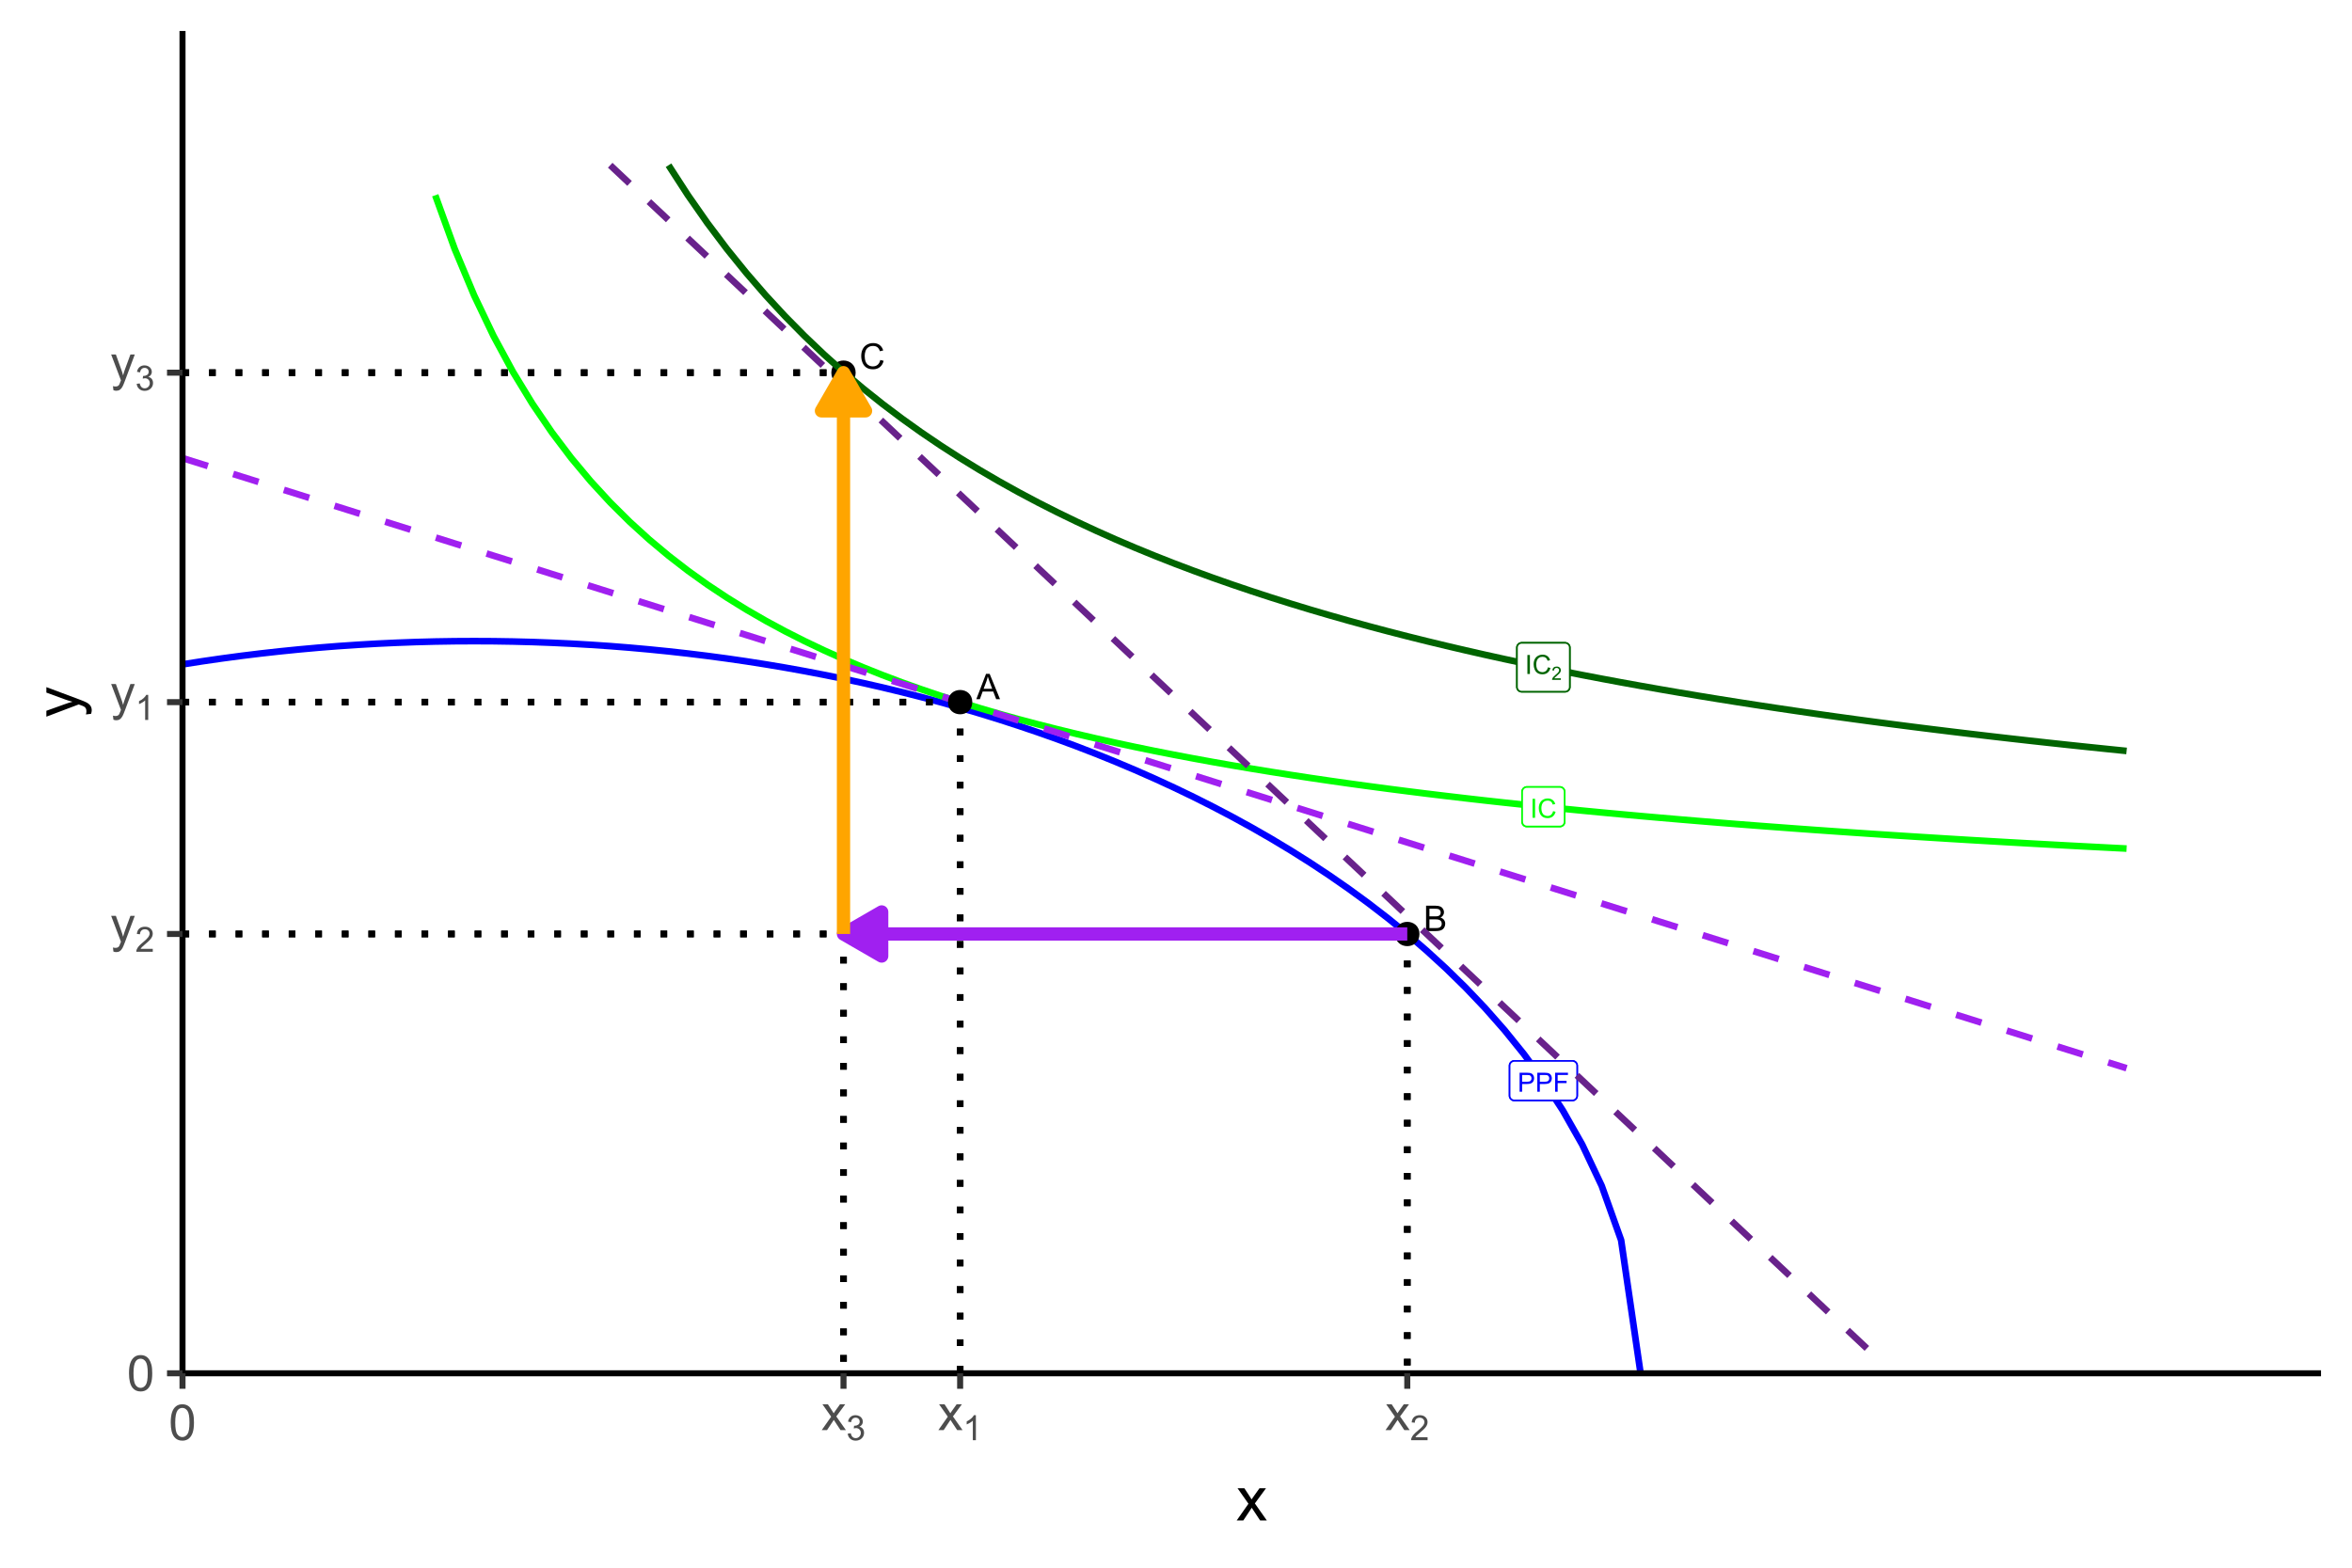 <?xml version="1.0" encoding="UTF-8"?>
<svg xmlns="http://www.w3.org/2000/svg" xmlns:xlink="http://www.w3.org/1999/xlink" width="756" height="504" viewBox="0 0 756 504">
<defs>
<g>
<g id="glyph-0-0">
<path d="M 0.66 0 L 0.66 -6.109 L 2.965 -6.109 C 3.367 -6.109 3.68 -6.09 3.895 -6.051 C 4.191 -6 4.445 -5.906 4.648 -5.766 C 4.852 -5.625 5.012 -5.43 5.137 -5.176 C 5.262 -4.922 5.324 -4.645 5.324 -4.344 C 5.324 -3.824 5.156 -3.383 4.828 -3.023 C 4.496 -2.664 3.898 -2.484 3.035 -2.484 L 1.469 -2.484 L 1.469 0 L 0.66 0 M 1.469 -3.207 L 3.047 -3.207 C 3.57 -3.207 3.941 -3.301 4.16 -3.496 C 4.379 -3.691 4.488 -3.965 4.488 -4.316 C 4.488 -4.574 4.426 -4.793 4.297 -4.973 C 4.164 -5.156 3.996 -5.277 3.785 -5.336 C 3.648 -5.371 3.398 -5.391 3.031 -5.391 L 1.469 -5.391 Z M 1.469 -3.207 "/>
</g>
<g id="glyph-0-1">
<path d="M 0.699 0 L 0.699 -6.109 L 4.82 -6.109 L 4.82 -5.391 L 1.508 -5.391 L 1.508 -3.496 L 4.375 -3.496 L 4.375 -2.777 L 1.508 -2.777 L 1.508 0 Z M 0.699 0 "/>
</g>
<g id="glyph-0-2">
<path d="M 0.797 0 L 0.797 -6.109 L 1.605 -6.109 L 1.605 0 Z M 0.797 0 "/>
</g>
<g id="glyph-0-3">
<path d="M 5.02 -2.141 L 5.828 -1.938 C 5.656 -1.273 5.352 -0.77 4.91 -0.418 C 4.473 -0.07 3.934 0.105 3.297 0.105 C 2.637 0.105 2.102 -0.031 1.691 -0.297 C 1.277 -0.566 0.965 -0.953 0.75 -1.465 C 0.531 -1.973 0.426 -2.516 0.426 -3.102 C 0.426 -3.738 0.547 -4.293 0.789 -4.766 C 1.031 -5.238 1.379 -5.598 1.828 -5.844 C 2.277 -6.09 2.77 -6.215 3.309 -6.215 C 3.922 -6.215 4.434 -6.059 4.852 -5.746 C 5.27 -5.438 5.559 -5 5.723 -4.434 L 4.926 -4.246 C 4.785 -4.691 4.578 -5.016 4.309 -5.219 C 4.039 -5.422 3.699 -5.523 3.293 -5.523 C 2.824 -5.523 2.43 -5.41 2.113 -5.184 C 1.801 -4.961 1.578 -4.656 1.449 -4.277 C 1.324 -3.898 1.258 -3.508 1.258 -3.105 C 1.258 -2.586 1.336 -2.133 1.484 -1.746 C 1.637 -1.355 1.871 -1.066 2.191 -0.875 C 2.512 -0.684 2.859 -0.586 3.23 -0.586 C 3.684 -0.586 4.066 -0.719 4.379 -0.98 C 4.695 -1.242 4.906 -1.629 5.02 -2.141 Z M 5.02 -2.141 "/>
</g>
<g id="glyph-1-0">
<path d="M -0.016 0 L 3.113 -8.148 L 4.273 -8.148 L 7.609 0 L 6.379 0 L 5.43 -2.469 L 2.023 -2.469 L 1.129 0 L -0.016 0 M 2.336 -3.344 L 5.098 -3.344 L 4.246 -5.602 C 3.988 -6.285 3.793 -6.852 3.668 -7.293 C 3.562 -6.77 3.418 -6.25 3.23 -5.734 Z M 2.336 -3.344 "/>
</g>
<g id="glyph-1-1">
<path d="M 0.832 0 L 0.832 -8.148 L 3.891 -8.148 C 4.512 -8.148 5.012 -8.062 5.387 -7.898 C 5.766 -7.734 6.059 -7.48 6.27 -7.137 C 6.484 -6.797 6.59 -6.438 6.59 -6.062 C 6.59 -5.715 6.496 -5.387 6.309 -5.078 C 6.117 -4.773 5.832 -4.523 5.453 -4.336 C 5.945 -4.191 6.324 -3.945 6.59 -3.594 C 6.852 -3.246 6.984 -2.836 6.984 -2.363 C 6.984 -1.98 6.906 -1.625 6.742 -1.297 C 6.582 -0.969 6.383 -0.719 6.145 -0.539 C 5.91 -0.359 5.613 -0.227 5.254 -0.137 C 4.898 -0.047 4.457 0 3.941 0 L 0.832 0 M 1.91 -4.723 L 3.672 -4.723 C 4.152 -4.723 4.492 -4.754 4.703 -4.816 C 4.977 -4.898 5.184 -5.035 5.32 -5.223 C 5.461 -5.414 5.531 -5.648 5.531 -5.934 C 5.531 -6.207 5.465 -6.445 5.336 -6.648 C 5.207 -6.855 5.02 -6.996 4.777 -7.07 C 4.539 -7.148 4.125 -7.184 3.539 -7.184 L 1.91 -7.184 L 1.91 -4.723 M 1.91 -0.961 L 3.941 -0.961 C 4.289 -0.961 4.531 -0.973 4.672 -1 C 4.922 -1.043 5.129 -1.117 5.297 -1.223 C 5.461 -1.328 5.602 -1.477 5.707 -1.676 C 5.816 -1.875 5.867 -2.102 5.867 -2.363 C 5.867 -2.664 5.789 -2.93 5.637 -3.152 C 5.48 -3.379 5.262 -3.535 4.988 -3.625 C 4.711 -3.719 4.312 -3.762 3.797 -3.762 L 1.91 -3.762 Z M 1.91 -0.961 "/>
</g>
<g id="glyph-1-2">
<path d="M 6.691 -2.855 L 7.77 -2.586 C 7.543 -1.699 7.137 -1.023 6.551 -0.559 C 5.961 -0.094 5.242 0.141 4.395 0.141 C 3.52 0.141 2.805 -0.039 2.254 -0.398 C 1.703 -0.754 1.285 -1.273 0.996 -1.949 C 0.711 -2.629 0.566 -3.355 0.566 -4.133 C 0.566 -4.984 0.73 -5.723 1.055 -6.355 C 1.379 -6.984 1.84 -7.465 2.438 -7.793 C 3.035 -8.121 3.695 -8.285 4.414 -8.285 C 5.227 -8.285 5.914 -8.078 6.469 -7.664 C 7.023 -7.25 7.41 -6.664 7.629 -5.914 L 6.57 -5.664 C 6.379 -6.254 6.105 -6.688 5.746 -6.957 C 5.387 -7.227 4.934 -7.363 4.391 -7.363 C 3.766 -7.363 3.242 -7.215 2.82 -6.914 C 2.398 -6.613 2.105 -6.211 1.934 -5.703 C 1.762 -5.199 1.68 -4.676 1.68 -4.141 C 1.68 -3.449 1.777 -2.844 1.98 -2.324 C 2.184 -1.809 2.496 -1.422 2.922 -1.168 C 3.348 -0.91 3.809 -0.785 4.309 -0.785 C 4.91 -0.785 5.422 -0.957 5.84 -1.305 C 6.258 -1.652 6.543 -2.172 6.691 -2.855 Z M 6.691 -2.855 "/>
</g>
<g id="glyph-2-0">
<path d="M 3.008 -0.504 L 3.008 0 L 0.18 0 C 0.176 -0.125 0.199 -0.246 0.242 -0.363 C 0.312 -0.559 0.43 -0.746 0.586 -0.934 C 0.746 -1.121 0.977 -1.336 1.273 -1.582 C 1.738 -1.961 2.055 -2.266 2.219 -2.488 C 2.379 -2.711 2.461 -2.922 2.461 -3.117 C 2.461 -3.328 2.387 -3.504 2.238 -3.645 C 2.09 -3.789 1.895 -3.859 1.656 -3.859 C 1.406 -3.859 1.203 -3.785 1.051 -3.633 C 0.898 -3.48 0.82 -3.27 0.82 -3.004 L 0.281 -3.059 C 0.316 -3.461 0.457 -3.766 0.699 -3.977 C 0.938 -4.188 1.262 -4.293 1.668 -4.293 C 2.078 -4.293 2.402 -4.18 2.645 -3.953 C 2.883 -3.727 3.004 -3.445 3.004 -3.105 C 3.004 -2.938 2.969 -2.77 2.898 -2.602 C 2.828 -2.438 2.711 -2.262 2.547 -2.082 C 2.387 -1.898 2.117 -1.645 1.738 -1.328 C 1.422 -1.062 1.223 -0.883 1.133 -0.789 C 1.043 -0.695 0.969 -0.602 0.91 -0.504 Z M 3.008 -0.504 "/>
</g>
<g id="glyph-3-0">
<path d="M 0.664 -5.648 C 0.664 -7.004 0.805 -8.094 1.082 -8.918 C 1.359 -9.742 1.773 -10.379 2.324 -10.828 C 2.875 -11.277 3.566 -11.5 4.398 -11.5 C 5.012 -11.5 5.551 -11.375 6.016 -11.129 C 6.48 -10.883 6.863 -10.523 7.164 -10.059 C 7.465 -9.594 7.703 -9.023 7.875 -8.355 C 8.047 -7.688 8.133 -6.785 8.133 -5.648 C 8.133 -4.305 7.996 -3.219 7.719 -2.395 C 7.441 -1.57 7.031 -0.93 6.48 -0.48 C 5.93 -0.031 5.238 0.195 4.398 0.195 C 3.293 0.195 2.426 -0.199 1.797 -0.992 C 1.043 -1.945 0.664 -3.496 0.664 -5.648 M 2.109 -5.648 C 2.109 -3.77 2.328 -2.516 2.77 -1.895 C 3.211 -1.273 3.754 -0.961 4.398 -0.961 C 5.043 -0.961 5.586 -1.273 6.027 -1.898 C 6.469 -2.523 6.688 -3.773 6.688 -5.648 C 6.688 -7.535 6.469 -8.785 6.027 -9.406 C 5.586 -10.027 5.039 -10.336 4.383 -10.336 C 3.738 -10.336 3.223 -10.062 2.836 -9.516 C 2.352 -8.816 2.109 -7.527 2.109 -5.648 Z M 2.109 -5.648 "/>
</g>
<g id="glyph-3-1">
<path d="M 0.992 3.195 L 0.836 1.875 C 1.145 1.957 1.41 2 1.641 2 C 1.953 2 2.203 1.949 2.391 1.844 C 2.578 1.738 2.73 1.594 2.852 1.406 C 2.941 1.266 3.082 0.918 3.281 0.359 C 3.309 0.281 3.348 0.168 3.406 0.016 L 0.258 -8.297 L 1.773 -8.297 L 3.5 -3.492 C 3.723 -2.883 3.926 -2.242 4.102 -1.57 C 4.262 -2.215 4.457 -2.848 4.68 -3.461 L 6.453 -8.297 L 7.859 -8.297 L 4.703 0.141 C 4.363 1.051 4.102 1.68 3.914 2.023 C 3.664 2.488 3.379 2.828 3.055 3.043 C 2.73 3.258 2.348 3.367 1.898 3.367 C 1.629 3.367 1.324 3.309 0.992 3.195 Z M 0.992 3.195 "/>
</g>
<g id="glyph-3-2">
<path d="M 0.117 0 L 3.148 -4.312 L 0.344 -8.297 L 2.102 -8.297 L 3.375 -6.352 C 3.613 -5.98 3.809 -5.672 3.953 -5.422 C 4.184 -5.766 4.395 -6.07 4.586 -6.336 L 5.984 -8.297 L 7.664 -8.297 L 4.797 -4.391 L 7.883 0 L 6.156 0 L 4.453 -2.578 L 4 -3.273 L 1.82 0 Z M 0.117 0 "/>
</g>
<g id="glyph-4-0">
<path d="M 5.637 -0.945 L 5.637 0 L 0.34 0 C 0.332 -0.238 0.371 -0.465 0.453 -0.684 C 0.59 -1.043 0.805 -1.398 1.102 -1.75 C 1.398 -2.102 1.828 -2.504 2.391 -2.965 C 3.262 -3.68 3.852 -4.246 4.156 -4.664 C 4.461 -5.078 4.617 -5.473 4.617 -5.848 C 4.617 -6.234 4.477 -6.566 4.195 -6.832 C 3.918 -7.102 3.555 -7.234 3.105 -7.234 C 2.633 -7.234 2.254 -7.094 1.969 -6.809 C 1.684 -6.523 1.539 -6.129 1.535 -5.629 L 0.523 -5.73 C 0.594 -6.484 0.855 -7.062 1.309 -7.457 C 1.758 -7.852 2.367 -8.051 3.129 -8.051 C 3.898 -8.051 4.508 -7.836 4.953 -7.41 C 5.402 -6.984 5.629 -6.453 5.629 -5.824 C 5.629 -5.504 5.562 -5.188 5.43 -4.879 C 5.301 -4.566 5.082 -4.242 4.777 -3.898 C 4.473 -3.555 3.965 -3.086 3.258 -2.488 C 2.668 -1.992 2.289 -1.656 2.121 -1.48 C 1.953 -1.301 1.816 -1.125 1.707 -0.945 Z M 5.637 -0.945 "/>
</g>
<g id="glyph-4-1">
<path d="M 4.172 0 L 3.188 0 L 3.188 -6.273 C 2.953 -6.047 2.641 -5.82 2.258 -5.594 C 1.871 -5.367 1.527 -5.199 1.219 -5.086 L 1.219 -6.039 C 1.77 -6.297 2.25 -6.609 2.664 -6.977 C 3.074 -7.348 3.367 -7.703 3.539 -8.051 L 4.172 -8.051 Z M 4.172 0 "/>
</g>
<g id="glyph-4-2">
<path d="M 0.469 -2.117 L 1.453 -2.246 C 1.566 -1.691 1.762 -1.289 2.031 -1.043 C 2.305 -0.797 2.633 -0.672 3.023 -0.672 C 3.488 -0.672 3.879 -0.832 4.195 -1.152 C 4.516 -1.477 4.676 -1.871 4.676 -2.348 C 4.676 -2.797 4.527 -3.172 4.234 -3.465 C 3.938 -3.758 3.562 -3.906 3.105 -3.906 C 2.922 -3.906 2.688 -3.867 2.41 -3.797 L 2.52 -4.66 C 2.586 -4.652 2.641 -4.648 2.68 -4.648 C 3.098 -4.648 3.477 -4.758 3.812 -4.977 C 4.148 -5.195 4.316 -5.531 4.316 -5.988 C 4.316 -6.348 4.191 -6.648 3.949 -6.887 C 3.703 -7.121 3.391 -7.242 3.004 -7.242 C 2.621 -7.242 2.301 -7.121 2.047 -6.879 C 1.789 -6.641 1.625 -6.277 1.555 -5.797 L 0.57 -5.973 C 0.688 -6.633 0.961 -7.145 1.391 -7.504 C 1.816 -7.867 2.348 -8.051 2.98 -8.051 C 3.418 -8.051 3.82 -7.957 4.188 -7.77 C 4.559 -7.582 4.84 -7.324 5.035 -7 C 5.23 -6.676 5.328 -6.332 5.328 -5.965 C 5.328 -5.621 5.234 -5.305 5.047 -5.02 C 4.863 -4.734 4.586 -4.512 4.223 -4.344 C 4.695 -4.234 5.062 -4.008 5.328 -3.66 C 5.59 -3.316 5.719 -2.887 5.719 -2.367 C 5.719 -1.668 5.465 -1.074 4.953 -0.586 C 4.445 -0.102 3.801 0.141 3.02 0.141 C 2.316 0.141 1.73 -0.066 1.266 -0.488 C 0.801 -0.906 0.535 -1.449 0.469 -2.117 Z M 0.469 -2.117 "/>
</g>
<g id="glyph-5-0">
<path d="M 0.148 0 L 3.938 -5.391 L 0.43 -10.371 L 2.625 -10.371 L 4.219 -7.938 C 4.52 -7.477 4.758 -7.09 4.941 -6.777 C 5.227 -7.207 5.492 -7.586 5.734 -7.922 L 7.48 -10.371 L 9.578 -10.371 L 5.996 -5.488 L 9.852 0 L 7.695 0 L 5.566 -3.223 L 5 -4.094 L 2.273 0 Z M 0.148 0 "/>
</g>
<g id="glyph-6-0">
<path d="M 3.992 -1.238 L 2.344 -1.043 C 2.449 -1.43 2.5 -1.766 2.5 -2.051 C 2.5 -2.441 2.434 -2.754 2.305 -2.988 C 2.176 -3.223 1.992 -3.414 1.758 -3.562 C 1.582 -3.676 1.145 -3.855 0.449 -4.102 C 0.352 -4.133 0.207 -4.188 0.02 -4.258 L -10.371 -0.324 L -10.371 -2.219 L -4.367 -4.375 C -3.602 -4.656 -2.801 -4.906 -1.961 -5.125 C -2.77 -5.328 -3.559 -5.57 -4.328 -5.852 L -10.371 -8.066 L -10.371 -9.824 L 0.176 -5.879 C 1.316 -5.457 2.102 -5.125 2.531 -4.891 C 3.109 -4.578 3.535 -4.223 3.805 -3.816 C 4.074 -3.414 4.211 -2.934 4.211 -2.371 C 4.211 -2.035 4.137 -1.656 3.992 -1.238 Z M 3.992 -1.238 "/>
</g>
</g>
<clipPath id="clip-0">
<path clip-rule="nonzero" d="M 58.664 9.961 L 746.035 9.961 L 746.035 441.5 L 58.664 441.5 Z M 58.664 9.961 "/>
</clipPath>
<clipPath id="clip-1">
<path clip-rule="nonzero" d="M 58.664 205 L 529 205 L 529 441.5 L 58.664 441.5 Z M 58.664 205 "/>
</clipPath>
<clipPath id="clip-2">
<path clip-rule="nonzero" d="M 58.664 146 L 685 146 L 685 345 L 58.664 345 Z M 58.664 146 "/>
</clipPath>
<clipPath id="clip-3">
<path clip-rule="nonzero" d="M 58.664 224 L 310 224 L 310 227 L 58.664 227 Z M 58.664 224 "/>
</clipPath>
<clipPath id="clip-4">
<path clip-rule="nonzero" d="M 307 224 L 310 224 L 310 441.5 L 307 441.5 Z M 307 224 "/>
</clipPath>
<clipPath id="clip-5">
<path clip-rule="nonzero" d="M 58.664 299 L 454 299 L 454 302 L 58.664 302 Z M 58.664 299 "/>
</clipPath>
<clipPath id="clip-6">
<path clip-rule="nonzero" d="M 451 299 L 454 299 L 454 441.5 L 451 441.5 Z M 451 299 "/>
</clipPath>
<clipPath id="clip-7">
<path clip-rule="nonzero" d="M 58.664 118 L 273 118 L 273 121 L 58.664 121 Z M 58.664 118 "/>
</clipPath>
<clipPath id="clip-8">
<path clip-rule="nonzero" d="M 270 118 L 273 118 L 273 441.5 L 270 441.5 Z M 270 118 "/>
</clipPath>
</defs>
<rect x="-75.6" y="-50.4" width="907.2" height="604.8" fill="rgb(100%, 100%, 100%)" fill-opacity="1"/>
<rect x="-75.6" y="-50.4" width="907.2" height="604.8" fill="rgb(100%, 100%, 100%)" fill-opacity="1"/>
<path fill="none" stroke-width="1.94" stroke-linecap="round" stroke-linejoin="round" stroke="rgb(100%, 100%, 100%)" stroke-opacity="1" stroke-miterlimit="10" d="M 0 504 L 756 504 L 756 0 L 0 0 Z M 0 504 "/>
<g clip-path="url(#clip-0)">
<path fill-rule="nonzero" fill="rgb(100%, 100%, 100%)" fill-opacity="1" d="M 58.664 441.5 L 746.035 441.5 L 746.035 9.961 L 58.664 9.961 Z M 58.664 441.5 "/>
</g>
<g clip-path="url(#clip-1)">
<path fill="none" stroke-width="2.134" stroke-linecap="butt" stroke-linejoin="round" stroke="rgb(0%, 0%, 100%)" stroke-opacity="1" stroke-miterlimit="10" d="M 58.664 213.59 L 64.914 212.613 L 71.164 211.707 L 77.41 210.871 L 83.66 210.105 L 89.91 209.41 L 96.156 208.781 L 102.406 208.219 L 108.656 207.723 L 114.902 207.297 L 121.152 206.934 L 127.402 206.641 L 133.652 206.41 L 139.898 206.246 L 146.148 206.148 L 152.398 206.117 L 158.645 206.148 L 164.895 206.246 L 171.145 206.41 L 177.395 206.641 L 183.641 206.934 L 189.891 207.297 L 196.141 207.723 L 202.387 208.219 L 208.637 208.781 L 214.887 209.41 L 221.133 210.105 L 227.383 210.871 L 233.633 211.707 L 239.883 212.613 L 246.129 213.59 L 252.379 214.641 L 258.629 215.762 L 264.875 216.957 L 271.125 218.23 L 277.375 219.578 L 283.621 221.004 L 289.871 222.512 L 296.121 224.098 L 302.371 225.77 L 308.617 227.523 L 314.867 229.363 L 321.117 231.297 L 327.363 233.32 L 333.613 235.438 L 339.863 237.652 L 346.113 239.969 L 352.359 242.387 L 358.609 244.918 L 364.859 247.559 L 371.105 250.312 L 377.355 253.195 L 383.605 256.199 L 389.852 259.344 L 396.102 262.625 L 402.352 266.055 L 408.602 269.645 L 414.848 273.402 L 421.098 277.34 L 427.348 281.473 L 433.594 285.809 L 439.844 290.375 L 446.094 295.188 L 452.34 300.27 L 458.59 305.66 L 464.84 311.387 L 471.09 317.504 L 477.336 324.07 L 483.586 331.168 L 489.836 338.898 L 496.082 347.43 L 502.332 356.996 L 508.582 368.004 L 514.832 381.234 L 521.078 398.707 L 527.328 441.5 "/>
</g>
<path fill-rule="nonzero" fill="rgb(100%, 100%, 100%)" fill-opacity="1" stroke-width="0.533" stroke-linecap="round" stroke-linejoin="round" stroke="rgb(0%, 0%, 100%)" stroke-opacity="1" stroke-miterlimit="10" d="M 486.758 353.781 L 505.41 353.781 L 505.348 353.781 L 505.594 353.77 L 505.836 353.719 L 506.066 353.633 L 506.281 353.508 L 506.473 353.352 L 506.637 353.168 L 506.77 352.957 L 506.867 352.73 L 506.926 352.492 L 506.945 352.246 L 506.945 342.613 L 506.926 342.367 L 506.867 342.129 L 506.77 341.902 L 506.637 341.691 L 506.473 341.508 L 506.281 341.352 L 506.066 341.227 L 505.836 341.141 L 505.594 341.09 L 505.41 341.078 L 486.758 341.078 L 486.945 341.09 L 486.695 341.078 L 486.453 341.109 L 486.215 341.18 L 485.992 341.285 L 485.789 341.426 L 485.609 341.598 L 485.461 341.793 L 485.344 342.012 L 485.266 342.246 L 485.227 342.492 L 485.223 342.613 L 485.223 352.246 L 485.227 352.121 L 485.227 352.367 L 485.266 352.613 L 485.344 352.848 L 485.461 353.066 L 485.609 353.262 L 485.789 353.434 L 485.992 353.574 L 486.215 353.68 L 486.453 353.75 L 486.695 353.781 Z M 486.758 353.781 "/>
<g fill="rgb(0%, 0%, 100%)" fill-opacity="1">
<use xlink:href="#glyph-0-0" x="487.781" y="350.984"/>
<use xlink:href="#glyph-0-0" x="493.475" y="350.984"/>
<use xlink:href="#glyph-0-1" x="499.168" y="350.984"/>
</g>
<path fill-rule="nonzero" fill="rgb(100%, 100%, 100%)" fill-opacity="1" stroke-width="0.533" stroke-linecap="round" stroke-linejoin="round" stroke="rgb(0%, 0%, 100%)" stroke-opacity="1" stroke-miterlimit="10" d="M 486.758 353.781 L 505.41 353.781 L 505.348 353.781 L 505.594 353.77 L 505.836 353.719 L 506.066 353.633 L 506.281 353.508 L 506.473 353.352 L 506.637 353.168 L 506.77 352.957 L 506.867 352.73 L 506.926 352.492 L 506.945 352.246 L 506.945 342.613 L 506.926 342.367 L 506.867 342.129 L 506.77 341.902 L 506.637 341.691 L 506.473 341.508 L 506.281 341.352 L 506.066 341.227 L 505.836 341.141 L 505.594 341.09 L 505.41 341.078 L 486.758 341.078 L 486.945 341.09 L 486.695 341.078 L 486.453 341.109 L 486.215 341.18 L 485.992 341.285 L 485.789 341.426 L 485.609 341.598 L 485.461 341.793 L 485.344 342.012 L 485.266 342.246 L 485.227 342.492 L 485.223 342.613 L 485.223 352.246 L 485.227 352.121 L 485.227 352.367 L 485.266 352.613 L 485.344 352.848 L 485.461 353.066 L 485.609 353.262 L 485.789 353.434 L 485.992 353.574 L 486.215 353.68 L 486.453 353.75 L 486.695 353.781 Z M 486.758 353.781 "/>
<g fill="rgb(0%, 0%, 100%)" fill-opacity="1">
<use xlink:href="#glyph-0-0" x="487.781" y="350.984"/>
<use xlink:href="#glyph-0-0" x="493.475" y="350.984"/>
<use xlink:href="#glyph-0-1" x="499.168" y="350.984"/>
</g>
<path fill="none" stroke-width="2.134" stroke-linecap="butt" stroke-linejoin="round" stroke="rgb(0%, 100%, 0%)" stroke-opacity="1" stroke-miterlimit="10" d="M 139.898 62.773 L 146.148 80.02 L 152.398 94.961 L 158.645 108.039 L 164.895 119.578 L 171.145 129.836 L 177.395 139.012 L 183.641 147.27 L 189.891 154.742 L 196.141 161.535 L 202.387 167.738 L 208.637 173.426 L 214.887 178.656 L 221.133 183.484 L 227.383 187.953 L 233.633 192.105 L 239.883 195.973 L 246.129 199.578 L 252.379 202.953 L 258.629 206.117 L 264.875 209.09 L 271.125 211.887 L 277.375 214.523 L 283.621 217.016 L 289.871 219.371 L 296.121 221.602 L 302.371 223.719 L 308.617 225.73 L 314.867 227.645 L 321.117 229.469 L 327.363 231.207 L 333.613 232.863 L 339.863 234.449 L 346.113 235.965 L 352.359 237.418 L 358.609 238.809 L 364.859 240.145 L 371.105 241.426 L 377.355 242.656 L 383.605 243.84 L 389.852 244.977 L 396.102 246.074 L 402.352 247.129 L 408.602 248.148 L 414.848 249.133 L 421.098 250.082 L 427.348 251 L 433.594 251.887 L 439.844 252.742 L 446.094 253.574 L 452.34 254.375 L 458.59 255.156 L 464.84 255.91 L 471.09 256.641 L 477.336 257.352 L 483.586 258.039 L 489.836 258.707 L 496.082 259.359 L 502.332 259.988 L 508.582 260.605 L 514.832 261.203 L 521.078 261.781 L 527.328 262.348 L 533.578 262.898 L 539.824 263.434 L 546.074 263.957 L 552.324 264.465 L 558.57 264.965 L 564.82 265.449 L 571.07 265.918 L 577.32 266.383 L 583.566 266.832 L 589.816 267.27 L 596.066 267.699 L 602.312 268.121 L 608.562 268.531 L 614.812 268.93 L 621.059 269.32 L 627.309 269.707 L 633.559 270.082 L 639.809 270.445 L 646.055 270.805 L 652.305 271.156 L 658.555 271.5 L 664.801 271.84 L 671.051 272.168 L 677.301 272.492 L 683.551 272.809 "/>
<path fill-rule="nonzero" fill="rgb(100%, 100%, 100%)" fill-opacity="1" stroke-width="0.533" stroke-linecap="round" stroke-linejoin="round" stroke="rgb(0%, 100%, 0%)" stroke-opacity="1" stroke-miterlimit="10" d="M 490.793 265.711 L 501.375 265.711 L 501.312 265.707 L 501.562 265.699 L 501.805 265.648 L 502.035 265.562 L 502.25 265.438 L 502.441 265.281 L 502.605 265.098 L 502.734 264.887 L 502.832 264.66 L 502.891 264.422 L 502.914 264.172 L 502.914 254.543 L 502.891 254.297 L 502.832 254.059 L 502.734 253.828 L 502.605 253.621 L 502.441 253.438 L 502.25 253.277 L 502.035 253.156 L 501.805 253.066 L 501.562 253.02 L 501.375 253.008 L 490.793 253.008 L 490.977 253.02 L 490.73 253.008 L 490.484 253.039 L 490.246 253.105 L 490.023 253.215 L 489.82 253.355 L 489.641 253.523 L 489.492 253.723 L 489.379 253.941 L 489.301 254.176 L 489.262 254.422 L 489.254 254.543 L 489.254 264.172 L 489.262 264.051 L 489.262 264.297 L 489.301 264.543 L 489.379 264.777 L 489.492 264.996 L 489.641 265.191 L 489.82 265.363 L 490.023 265.504 L 490.246 265.609 L 490.484 265.68 L 490.73 265.707 Z M 490.793 265.711 "/>
<g fill="rgb(0%, 100%, 0%)" fill-opacity="1">
<use xlink:href="#glyph-0-2" x="491.812" y="262.914"/>
<use xlink:href="#glyph-0-3" x="494.184" y="262.914"/>
</g>
<path fill-rule="nonzero" fill="rgb(100%, 100%, 100%)" fill-opacity="1" stroke-width="0.533" stroke-linecap="round" stroke-linejoin="round" stroke="rgb(0%, 100%, 0%)" stroke-opacity="1" stroke-miterlimit="10" d="M 490.793 265.711 L 501.375 265.711 L 501.312 265.707 L 501.562 265.699 L 501.805 265.648 L 502.035 265.562 L 502.25 265.438 L 502.441 265.281 L 502.605 265.098 L 502.734 264.887 L 502.832 264.66 L 502.891 264.422 L 502.914 264.172 L 502.914 254.543 L 502.891 254.297 L 502.832 254.059 L 502.734 253.828 L 502.605 253.621 L 502.441 253.438 L 502.25 253.277 L 502.035 253.156 L 501.805 253.066 L 501.562 253.02 L 501.375 253.008 L 490.793 253.008 L 490.977 253.02 L 490.73 253.008 L 490.484 253.039 L 490.246 253.105 L 490.023 253.215 L 489.82 253.355 L 489.641 253.523 L 489.492 253.723 L 489.379 253.941 L 489.301 254.176 L 489.262 254.422 L 489.254 254.543 L 489.254 264.172 L 489.262 264.051 L 489.262 264.297 L 489.301 264.543 L 489.379 264.777 L 489.492 264.996 L 489.641 265.191 L 489.82 265.363 L 490.023 265.504 L 490.246 265.609 L 490.484 265.68 L 490.73 265.707 Z M 490.793 265.711 "/>
<g fill="rgb(0%, 100%, 0%)" fill-opacity="1">
<use xlink:href="#glyph-0-2" x="491.812" y="262.914"/>
<use xlink:href="#glyph-0-3" x="494.184" y="262.914"/>
</g>
<g clip-path="url(#clip-2)">
<path fill="none" stroke-width="2.134" stroke-linecap="butt" stroke-linejoin="round" stroke="rgb(62.745%, 12.549%, 94.118%)" stroke-opacity="1" stroke-dasharray="8.536 8.536" stroke-miterlimit="10" d="M 58.664 147.27 L 64.914 149.23 L 71.164 151.195 L 77.41 153.156 L 89.91 157.078 L 96.156 159.039 L 108.656 162.961 L 114.902 164.926 L 133.652 170.809 L 139.898 172.77 L 146.148 174.73 L 152.398 176.695 L 158.645 178.656 L 177.395 184.539 L 183.641 186.5 L 189.891 188.465 L 196.141 190.426 L 202.387 192.387 L 214.887 196.309 L 221.133 198.27 L 227.383 200.23 L 233.633 202.195 L 239.883 204.156 L 246.129 206.117 L 258.629 210.039 L 264.875 212 L 271.125 213.965 L 277.375 215.926 L 283.621 217.887 L 302.371 223.77 L 308.617 225.73 L 314.867 227.695 L 321.117 229.656 L 327.363 231.617 L 346.113 237.5 L 352.359 239.465 L 364.859 243.387 L 371.105 245.348 L 383.605 249.27 L 389.852 251.23 L 396.102 253.195 L 408.602 257.117 L 414.848 259.078 L 427.348 263 L 433.594 264.965 L 446.094 268.887 L 452.34 270.848 L 471.09 276.73 L 477.336 278.695 L 489.836 282.617 L 496.082 284.578 L 508.582 288.5 L 514.832 290.465 L 521.078 292.426 L 533.578 296.348 L 539.824 298.309 L 552.324 302.23 L 558.57 304.195 L 577.32 310.078 L 583.566 312.039 L 589.816 314 L 596.066 315.965 L 602.312 317.926 L 614.812 321.848 L 621.059 323.809 L 633.559 327.73 L 639.809 329.695 L 646.055 331.656 L 658.555 335.578 L 664.801 337.539 L 671.051 339.5 L 677.301 341.465 L 683.551 343.426 "/>
</g>
<g clip-path="url(#clip-3)">
<path fill="none" stroke-width="2.134" stroke-linecap="butt" stroke-linejoin="round" stroke="rgb(0%, 0%, 0%)" stroke-opacity="1" stroke-dasharray="2.134 6.402" stroke-miterlimit="10" d="M 58.664 225.73 L 308.617 225.73 "/>
<path fill="none" stroke-width="2.134" stroke-linecap="butt" stroke-linejoin="round" stroke="rgb(0%, 0%, 0%)" stroke-opacity="1" stroke-dasharray="2.134 6.402" stroke-miterlimit="10" d="M 58.664 225.73 L 308.617 225.73 "/>
</g>
<g clip-path="url(#clip-4)">
<path fill="none" stroke-width="2.134" stroke-linecap="butt" stroke-linejoin="round" stroke="rgb(0%, 0%, 0%)" stroke-opacity="1" stroke-dasharray="2.134 6.402" stroke-miterlimit="10" d="M 308.617 225.73 L 308.617 441.5 "/>
<path fill="none" stroke-width="2.134" stroke-linecap="butt" stroke-linejoin="round" stroke="rgb(0%, 0%, 0%)" stroke-opacity="1" stroke-dasharray="2.134 6.402" stroke-miterlimit="10" d="M 308.617 225.73 L 308.617 441.5 "/>
</g>
<path fill-rule="nonzero" fill="rgb(0%, 0%, 0%)" fill-opacity="1" stroke-width="0.709" stroke-linecap="round" stroke-linejoin="round" stroke="rgb(0%, 0%, 0%)" stroke-opacity="1" stroke-miterlimit="10" d="M 312.172 225.73 C 312.172 230.473 305.062 230.473 305.062 225.73 C 305.062 220.992 312.172 220.992 312.172 225.73 "/>
<g fill="rgb(0%, 0%, 0%)" fill-opacity="1">
<use xlink:href="#glyph-1-0" x="313.828" y="224.789"/>
</g>
<path fill-rule="nonzero" fill="rgb(0%, 0%, 0%)" fill-opacity="1" stroke-width="0.709" stroke-linecap="round" stroke-linejoin="round" stroke="rgb(0%, 0%, 0%)" stroke-opacity="1" stroke-miterlimit="10" d="M 455.898 300.27 C 455.898 305.012 448.785 305.012 448.785 300.27 C 448.785 295.531 455.898 295.531 455.898 300.27 "/>
<g fill="rgb(0%, 0%, 0%)" fill-opacity="1">
<use xlink:href="#glyph-1-1" x="457.551" y="299.328"/>
</g>
<path fill="none" stroke-width="2.134" stroke-linecap="butt" stroke-linejoin="round" stroke="rgb(40.784%, 13.333%, 54.51%)" stroke-opacity="1" stroke-dasharray="8.536 8.536" stroke-miterlimit="10" d="M 196.141 53.117 L 202.387 59 L 208.637 64.887 L 214.887 70.77 L 221.133 76.656 L 227.383 82.539 L 233.633 88.426 L 239.883 94.309 L 246.129 100.195 L 258.629 111.961 L 264.875 117.848 L 271.125 123.73 L 277.375 129.617 L 283.621 135.5 L 289.871 141.387 L 296.121 147.27 L 302.371 153.156 L 308.617 159.039 L 314.867 164.926 L 321.117 170.809 L 327.363 176.695 L 333.613 182.578 L 339.863 188.465 L 346.113 194.348 L 352.359 200.23 L 358.609 206.117 L 364.859 212 L 371.105 217.887 L 377.355 223.77 L 383.605 229.656 L 389.852 235.539 L 396.102 241.426 L 402.352 247.309 L 408.602 253.195 L 414.848 259.078 L 421.098 264.965 L 427.348 270.848 L 433.594 276.73 L 439.844 282.617 L 446.094 288.5 L 452.34 294.387 L 458.59 300.27 L 464.84 306.156 L 471.09 312.039 L 477.336 317.926 L 483.586 323.809 L 489.836 329.695 L 496.082 335.578 L 502.332 341.465 L 514.832 353.23 L 521.078 359.117 L 527.328 365 L 533.578 370.887 L 539.824 376.77 L 546.074 382.656 L 552.324 388.539 L 558.57 394.426 L 564.82 400.309 L 571.07 406.195 L 577.32 412.078 L 583.566 417.965 L 589.816 423.848 L 596.066 429.734 L 602.312 435.617 "/>
<g clip-path="url(#clip-5)">
<path fill="none" stroke-width="2.134" stroke-linecap="butt" stroke-linejoin="round" stroke="rgb(0%, 0%, 0%)" stroke-opacity="1" stroke-dasharray="2.134 6.402" stroke-miterlimit="10" d="M 58.664 300.27 L 452.34 300.27 "/>
<path fill="none" stroke-width="2.134" stroke-linecap="butt" stroke-linejoin="round" stroke="rgb(0%, 0%, 0%)" stroke-opacity="1" stroke-dasharray="2.134 6.402" stroke-miterlimit="10" d="M 58.664 300.27 L 452.34 300.27 "/>
</g>
<g clip-path="url(#clip-6)">
<path fill="none" stroke-width="2.134" stroke-linecap="butt" stroke-linejoin="round" stroke="rgb(0%, 0%, 0%)" stroke-opacity="1" stroke-dasharray="2.134 6.402" stroke-miterlimit="10" d="M 452.34 300.27 L 452.34 441.5 "/>
<path fill="none" stroke-width="2.134" stroke-linecap="butt" stroke-linejoin="round" stroke="rgb(0%, 0%, 0%)" stroke-opacity="1" stroke-dasharray="2.134 6.402" stroke-miterlimit="10" d="M 452.34 300.27 L 452.34 441.5 "/>
</g>
<path fill-rule="nonzero" fill="rgb(0%, 0%, 0%)" fill-opacity="1" stroke-width="0.709" stroke-linecap="round" stroke-linejoin="round" stroke="rgb(0%, 0%, 0%)" stroke-opacity="1" stroke-miterlimit="10" d="M 274.68 119.809 C 274.68 124.551 267.57 124.551 267.57 119.809 C 267.57 115.07 274.68 115.07 274.68 119.809 "/>
<g fill="rgb(0%, 0%, 0%)" fill-opacity="1">
<use xlink:href="#glyph-1-2" x="276.258" y="118.582"/>
</g>
<g clip-path="url(#clip-7)">
<path fill="none" stroke-width="2.134" stroke-linecap="butt" stroke-linejoin="round" stroke="rgb(0%, 0%, 0%)" stroke-opacity="1" stroke-dasharray="2.134 6.402" stroke-miterlimit="10" d="M 58.664 119.809 L 271.125 119.809 "/>
<path fill="none" stroke-width="2.134" stroke-linecap="butt" stroke-linejoin="round" stroke="rgb(0%, 0%, 0%)" stroke-opacity="1" stroke-dasharray="2.134 6.402" stroke-miterlimit="10" d="M 58.664 119.809 L 271.125 119.809 "/>
</g>
<g clip-path="url(#clip-8)">
<path fill="none" stroke-width="2.134" stroke-linecap="butt" stroke-linejoin="round" stroke="rgb(0%, 0%, 0%)" stroke-opacity="1" stroke-dasharray="2.134 6.402" stroke-miterlimit="10" d="M 271.125 119.809 L 271.125 441.5 "/>
<path fill="none" stroke-width="2.134" stroke-linecap="butt" stroke-linejoin="round" stroke="rgb(0%, 0%, 0%)" stroke-opacity="1" stroke-dasharray="2.134 6.402" stroke-miterlimit="10" d="M 271.125 119.809 L 271.125 441.5 "/>
</g>
<path fill="none" stroke-width="2.134" stroke-linecap="butt" stroke-linejoin="round" stroke="rgb(0%, 39.216%, 0%)" stroke-opacity="1" stroke-miterlimit="10" d="M 214.887 53.117 L 221.133 62.773 L 227.383 71.715 L 233.633 80.02 L 239.883 87.746 L 246.129 94.961 L 252.379 101.711 L 258.629 108.039 L 264.875 113.984 L 271.125 119.578 L 277.375 124.852 L 283.621 129.836 L 289.871 134.547 L 296.121 139.012 L 302.371 143.246 L 308.617 147.27 L 314.867 151.098 L 321.117 154.742 L 327.363 158.219 L 333.613 161.535 L 339.863 164.707 L 346.113 167.738 L 352.359 170.641 L 358.609 173.426 L 364.859 176.094 L 371.105 178.656 L 377.355 181.117 L 383.605 183.484 L 389.852 185.762 L 396.102 187.953 L 402.352 190.066 L 408.602 192.105 L 414.848 194.07 L 421.098 195.973 L 427.348 197.805 L 433.594 199.578 L 439.844 201.293 L 446.094 202.953 L 452.34 204.559 L 458.59 206.117 L 464.84 207.625 L 471.09 209.09 L 477.336 210.508 L 483.586 211.887 L 489.836 213.223 L 496.082 214.523 L 502.332 215.785 L 508.582 217.016 L 514.832 218.207 L 521.078 219.371 L 527.328 220.5 L 533.578 221.602 L 539.824 222.676 L 546.074 223.719 L 552.324 224.738 L 558.57 225.73 L 564.82 226.699 L 571.07 227.645 L 577.32 228.566 L 583.566 229.469 L 589.816 230.348 L 596.066 231.207 L 602.312 232.047 L 608.562 232.863 L 614.812 233.668 L 621.059 234.449 L 627.309 235.215 L 633.559 235.965 L 639.809 236.699 L 646.055 237.418 L 652.305 238.121 L 658.555 238.809 L 664.801 239.484 L 671.051 240.145 L 677.301 240.789 L 683.551 241.426 "/>
<path fill-rule="nonzero" fill="rgb(100%, 100%, 100%)" fill-opacity="1" stroke-width="0.533" stroke-linecap="round" stroke-linejoin="round" stroke="rgb(0%, 39.216%, 0%)" stroke-opacity="1" stroke-miterlimit="10" d="M 489.129 222.375 L 503.039 222.375 L 502.977 222.375 L 503.223 222.367 L 503.465 222.316 L 503.695 222.227 L 503.91 222.105 L 504.102 221.949 L 504.266 221.762 L 504.398 221.555 L 504.496 221.328 L 504.555 221.086 L 504.574 220.84 L 504.574 208.207 L 504.555 207.961 L 504.496 207.719 L 504.398 207.492 L 504.266 207.285 L 504.102 207.098 L 503.91 206.941 L 503.695 206.82 L 503.465 206.73 L 503.223 206.68 L 503.039 206.672 L 489.129 206.672 L 489.316 206.68 L 489.066 206.672 L 488.824 206.703 L 488.586 206.77 L 488.363 206.875 L 488.156 207.016 L 487.98 207.188 L 487.832 207.387 L 487.715 207.605 L 487.637 207.84 L 487.598 208.082 L 487.594 208.207 L 487.594 220.84 L 487.598 220.715 L 487.598 220.965 L 487.637 221.207 L 487.715 221.441 L 487.832 221.66 L 487.98 221.859 L 488.156 222.031 L 488.363 222.172 L 488.586 222.277 L 488.824 222.344 L 489.066 222.375 Z M 489.129 222.375 "/>
<g fill="rgb(0%, 39.216%, 0%)" fill-opacity="1">
<use xlink:href="#glyph-0-2" x="490.152" y="216.68"/>
</g>
<g fill="rgb(0%, 39.216%, 0%)" fill-opacity="1">
<use xlink:href="#glyph-0-3" x="492.527" y="216.68"/>
</g>
<g fill="rgb(0%, 39.216%, 0%)" fill-opacity="1">
<use xlink:href="#glyph-2-0" x="498.691" y="218.582"/>
</g>
<path fill-rule="nonzero" fill="rgb(100%, 100%, 100%)" fill-opacity="1" stroke-width="0.533" stroke-linecap="round" stroke-linejoin="round" stroke="rgb(0%, 39.216%, 0%)" stroke-opacity="1" stroke-miterlimit="10" d="M 489.129 222.375 L 503.039 222.375 L 502.977 222.375 L 503.223 222.367 L 503.465 222.316 L 503.695 222.227 L 503.91 222.105 L 504.102 221.949 L 504.266 221.762 L 504.398 221.555 L 504.496 221.328 L 504.555 221.086 L 504.574 220.84 L 504.574 208.207 L 504.555 207.961 L 504.496 207.719 L 504.398 207.492 L 504.266 207.285 L 504.102 207.098 L 503.91 206.941 L 503.695 206.82 L 503.465 206.73 L 503.223 206.68 L 503.039 206.672 L 489.129 206.672 L 489.316 206.68 L 489.066 206.672 L 488.824 206.703 L 488.586 206.77 L 488.363 206.875 L 488.156 207.016 L 487.98 207.188 L 487.832 207.387 L 487.715 207.605 L 487.637 207.84 L 487.598 208.082 L 487.594 208.207 L 487.594 220.84 L 487.598 220.715 L 487.598 220.965 L 487.637 221.207 L 487.715 221.441 L 487.832 221.66 L 487.98 221.859 L 488.156 222.031 L 488.363 222.172 L 488.586 222.277 L 488.824 222.344 L 489.066 222.375 Z M 489.129 222.375 "/>
<g fill="rgb(0%, 39.216%, 0%)" fill-opacity="1">
<use xlink:href="#glyph-0-2" x="490.152" y="216.68"/>
</g>
<g fill="rgb(0%, 39.216%, 0%)" fill-opacity="1">
<use xlink:href="#glyph-0-3" x="492.527" y="216.68"/>
</g>
<g fill="rgb(0%, 39.216%, 0%)" fill-opacity="1">
<use xlink:href="#glyph-2-0" x="498.691" y="218.582"/>
</g>
<path fill="none" stroke-width="4.268" stroke-linecap="butt" stroke-linejoin="round" stroke="rgb(62.745%, 12.549%, 94.118%)" stroke-opacity="1" stroke-miterlimit="10" d="M 452.34 300.27 L 271.125 300.27 "/>
<path fill-rule="nonzero" fill="rgb(62.745%, 12.549%, 94.118%)" fill-opacity="1" stroke-width="4.268" stroke-linecap="butt" stroke-linejoin="round" stroke="rgb(62.745%, 12.549%, 94.118%)" stroke-opacity="1" stroke-miterlimit="10" d="M 283.398 293.184 L 271.125 300.27 L 283.398 307.355 Z M 283.398 293.184 "/>
<path fill="none" stroke-width="4.268" stroke-linecap="butt" stroke-linejoin="round" stroke="rgb(100%, 64.706%, 0%)" stroke-opacity="1" stroke-miterlimit="10" d="M 271.125 300.27 L 271.125 119.809 "/>
<path fill-rule="nonzero" fill="rgb(100%, 64.706%, 0%)" fill-opacity="1" stroke-width="4.268" stroke-linecap="butt" stroke-linejoin="round" stroke="rgb(100%, 64.706%, 0%)" stroke-opacity="1" stroke-miterlimit="10" d="M 278.211 132.082 L 271.125 119.809 L 264.039 132.082 Z M 278.211 132.082 "/>
<path fill="none" stroke-width="1.94" stroke-linecap="butt" stroke-linejoin="round" stroke="rgb(0%, 0%, 0%)" stroke-opacity="1" stroke-miterlimit="10" d="M 58.664 441.5 L 58.664 9.961 "/>
<g fill="rgb(30.196%, 30.196%, 30.196%)" fill-opacity="1">
<use xlink:href="#glyph-3-0" x="40.801" y="447.152"/>
</g>
<g fill="rgb(30.196%, 30.196%, 30.196%)" fill-opacity="1">
<use xlink:href="#glyph-3-1" x="35.469" y="302.734"/>
</g>
<g fill="rgb(30.196%, 30.196%, 30.196%)" fill-opacity="1">
<use xlink:href="#glyph-4-0" x="43.469" y="305.988"/>
</g>
<g fill="rgb(30.196%, 30.196%, 30.196%)" fill-opacity="1">
<use xlink:href="#glyph-3-1" x="35.469" y="228.195"/>
</g>
<g fill="rgb(30.196%, 30.196%, 30.196%)" fill-opacity="1">
<use xlink:href="#glyph-4-1" x="43.469" y="231.449"/>
</g>
<g fill="rgb(30.196%, 30.196%, 30.196%)" fill-opacity="1">
<use xlink:href="#glyph-3-1" x="35.469" y="122.258"/>
</g>
<g fill="rgb(30.196%, 30.196%, 30.196%)" fill-opacity="1">
<use xlink:href="#glyph-4-2" x="43.469" y="125.512"/>
</g>
<path fill="none" stroke-width="1.94" stroke-linecap="butt" stroke-linejoin="round" stroke="rgb(20%, 20%, 20%)" stroke-opacity="1" stroke-miterlimit="10" d="M 53.684 441.5 L 58.664 441.5 "/>
<path fill="none" stroke-width="1.94" stroke-linecap="butt" stroke-linejoin="round" stroke="rgb(20%, 20%, 20%)" stroke-opacity="1" stroke-miterlimit="10" d="M 53.684 300.27 L 58.664 300.27 "/>
<path fill="none" stroke-width="1.94" stroke-linecap="butt" stroke-linejoin="round" stroke="rgb(20%, 20%, 20%)" stroke-opacity="1" stroke-miterlimit="10" d="M 53.684 225.73 L 58.664 225.73 "/>
<path fill="none" stroke-width="1.94" stroke-linecap="butt" stroke-linejoin="round" stroke="rgb(20%, 20%, 20%)" stroke-opacity="1" stroke-miterlimit="10" d="M 53.684 119.809 L 58.664 119.809 "/>
<path fill="none" stroke-width="1.94" stroke-linecap="butt" stroke-linejoin="round" stroke="rgb(0%, 0%, 0%)" stroke-opacity="1" stroke-miterlimit="10" d="M 58.664 441.5 L 746.039 441.5 "/>
<path fill="none" stroke-width="1.94" stroke-linecap="butt" stroke-linejoin="round" stroke="rgb(20%, 20%, 20%)" stroke-opacity="1" stroke-miterlimit="10" d="M 58.664 446.484 L 58.664 441.5 "/>
<path fill="none" stroke-width="1.94" stroke-linecap="butt" stroke-linejoin="round" stroke="rgb(20%, 20%, 20%)" stroke-opacity="1" stroke-miterlimit="10" d="M 271.125 446.484 L 271.125 441.5 "/>
<path fill="none" stroke-width="1.94" stroke-linecap="butt" stroke-linejoin="round" stroke="rgb(20%, 20%, 20%)" stroke-opacity="1" stroke-miterlimit="10" d="M 308.617 446.484 L 308.617 441.5 "/>
<path fill="none" stroke-width="1.94" stroke-linecap="butt" stroke-linejoin="round" stroke="rgb(20%, 20%, 20%)" stroke-opacity="1" stroke-miterlimit="10" d="M 452.34 446.484 L 452.34 441.5 "/>
<g fill="rgb(30.196%, 30.196%, 30.196%)" fill-opacity="1">
<use xlink:href="#glyph-3-0" x="54.215" y="462.969"/>
</g>
<g fill="rgb(30.196%, 30.196%, 30.196%)" fill-opacity="1">
<use xlink:href="#glyph-3-2" x="264.012" y="459.766"/>
</g>
<g fill="rgb(30.196%, 30.196%, 30.196%)" fill-opacity="1">
<use xlink:href="#glyph-4-2" x="272.012" y="463.02"/>
</g>
<g fill="rgb(30.196%, 30.196%, 30.196%)" fill-opacity="1">
<use xlink:href="#glyph-3-2" x="301.504" y="459.766"/>
</g>
<g fill="rgb(30.196%, 30.196%, 30.196%)" fill-opacity="1">
<use xlink:href="#glyph-4-1" x="309.504" y="463.02"/>
</g>
<g fill="rgb(30.196%, 30.196%, 30.196%)" fill-opacity="1">
<use xlink:href="#glyph-3-2" x="445.227" y="459.766"/>
</g>
<g fill="rgb(30.196%, 30.196%, 30.196%)" fill-opacity="1">
<use xlink:href="#glyph-4-0" x="453.227" y="463.02"/>
</g>
<g fill="rgb(0%, 0%, 0%)" fill-opacity="1">
<use xlink:href="#glyph-5-0" x="397.352" y="488.828"/>
</g>
<g fill="rgb(0%, 0%, 0%)" fill-opacity="1">
<use xlink:href="#glyph-6-0" x="25.277" y="230.73"/>
</g>
</svg>
